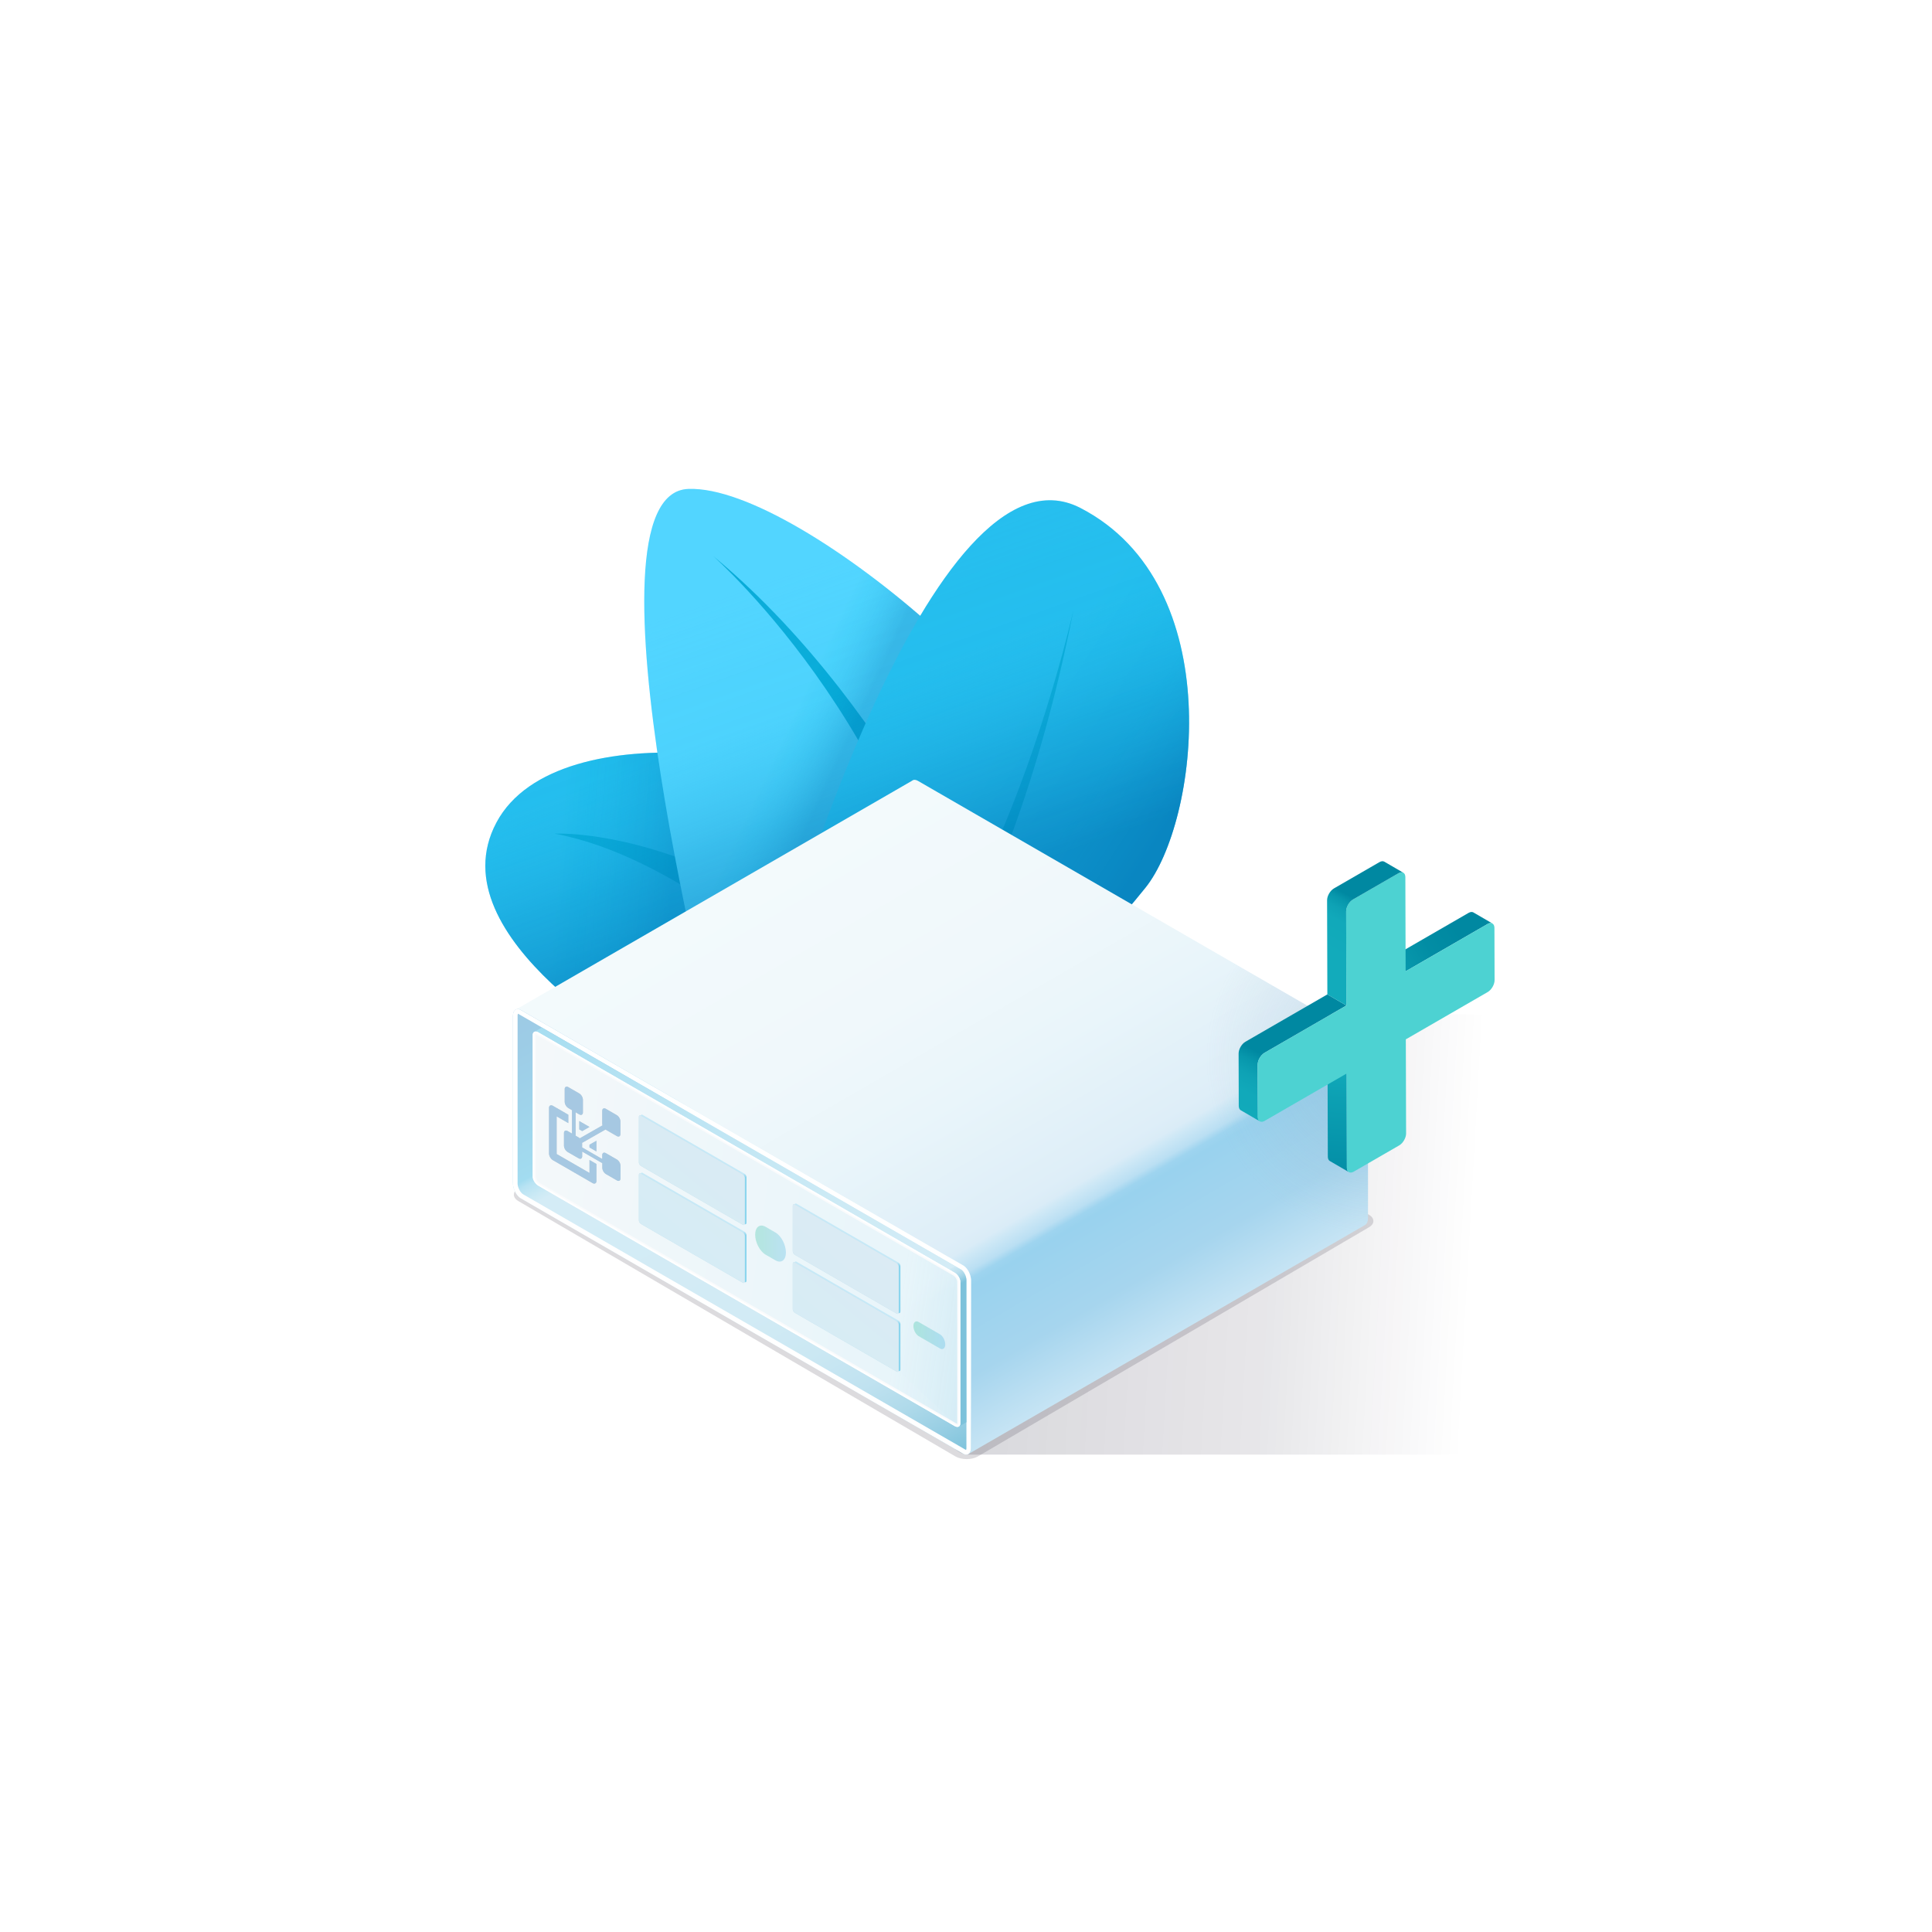 <svg xmlns="http://www.w3.org/2000/svg" xmlns:xlink="http://www.w3.org/1999/xlink" viewBox="0 0 2500 2500"><defs><style>.cls-1{fill:none;}.cls-2{fill:#20bcec;}.cls-3{fill:#00a7d4;}.cls-4{fill:url(#Nueva_muestra_de_degradado_66);}.cls-5{fill:#52d6ff;}.cls-6{fill:url(#Nueva_muestra_de_degradado_66-2);}.cls-7{fill:url(#linear-gradient);}.cls-8{fill:url(#linear-gradient-2);}.cls-9{fill:url(#linear-gradient-3);}.cls-10{filter:url(#AI_DesenfoqueGaussiano_7);}.cls-11{fill:#141226;opacity:0.15;}.cls-12{fill:url(#linear-gradient-4);}.cls-13{fill:url(#linear-gradient-5);}.cls-14{fill:#fff;}.cls-15{clip-path:url(#clip-path);}.cls-16{fill:url(#linear-gradient-6);}.cls-17{fill:url(#linear-gradient-7);}.cls-18{fill:#fafbfc;}.cls-19,.cls-20{fill-opacity:0.24;}.cls-19{fill:url(#Nueva_muestra_de_degradado_59);}.cls-20{fill:url(#Nueva_muestra_de_degradado_59-2);}.cls-21{fill:url(#linear-gradient-8);}.cls-22{fill:url(#linear-gradient-9);}.cls-23{fill:url(#linear-gradient-10);}.cls-24{fill:url(#linear-gradient-11);}.cls-25{fill:#bedfec;}.cls-26{fill:url(#linear-gradient-12);}.cls-27{fill:#ccd3d8;fill-rule:evenodd;}.cls-28{fill:#a6c8e2;}.cls-29{fill:url(#radial-gradient);}.cls-30{isolation:isolate;}.cls-31{fill:url(#Degradado_sin_nombre_8);}.cls-32{fill:url(#Degradado_sin_nombre_5);}.cls-33{fill:url(#Degradado_sin_nombre_4);}.cls-34{fill:#4dd2d2;}.cls-35{fill:url(#Degradado_sin_nombre_4-2);}</style><linearGradient id="Nueva_muestra_de_degradado_66" x1="720.67" y1="1165.02" x2="887.64" y2="1178.28" gradientUnits="userSpaceOnUse"><stop offset="0" stop-color="#52d6ff" stop-opacity="0.1"/><stop offset="0.02" stop-color="#45cffa" stop-opacity="0.1"/><stop offset="0.15" stop-color="#20bcec" stop-opacity="0.1"/><stop offset="0.87" stop-color="#0071b0" stop-opacity="0.3"/></linearGradient><linearGradient id="Nueva_muestra_de_degradado_66-2" x1="981.29" y1="1024.71" x2="1060.8" y2="1061.81" xlink:href="#Nueva_muestra_de_degradado_66"/><linearGradient id="linear-gradient" x1="1271.69" y1="1006.09" x2="1494.31" y2="1151.86" gradientUnits="userSpaceOnUse"><stop offset="0" stop-color="#52d6ff" stop-opacity="0.1"/><stop offset="0.06" stop-color="#45cffa" stop-opacity="0.1"/><stop offset="0.46" stop-color="#20bcec" stop-opacity="0.1"/><stop offset="0.87" stop-color="#0071b0" stop-opacity="0.3"/></linearGradient><linearGradient id="linear-gradient-2" x1="993.65" y1="748.76" x2="1192.43" y2="1307.98" gradientUnits="userSpaceOnUse"><stop offset="0" stop-color="#52d6ff" stop-opacity="0"/><stop offset="0.06" stop-color="#3fccf8" stop-opacity="0.04"/><stop offset="0.17" stop-color="#28c0ef" stop-opacity="0.08"/><stop offset="0.29" stop-color="#20bcec" stop-opacity="0.1"/><stop offset="0.33" stop-color="#1db4e6" stop-opacity="0.15"/><stop offset="0.53" stop-color="#0d90c9" stop-opacity="0.39"/><stop offset="0.69" stop-color="#0479b7" stop-opacity="0.54"/><stop offset="0.78" stop-color="#0071b0" stop-opacity="0.6"/></linearGradient><linearGradient id="linear-gradient-3" x1="1905.98" y1="1610.84" x2="1007.53" y2="1560.49" gradientUnits="userSpaceOnUse"><stop offset="0" stop-color="#0f0b26" stop-opacity="0"/><stop offset="0.29" stop-color="#0f0b26" stop-opacity="0.1"/><stop offset="1" stop-color="#0f0b26" stop-opacity="0.2"/></linearGradient><filter id="AI_DesenfoqueGaussiano_7" name="AI_DesenfoqueGaussiano_7"><feGaussianBlur stdDeviation="7"/></filter><linearGradient id="linear-gradient-4" x1="1062.17" y1="1059.99" x2="1518.68" y2="1850.32" gradientUnits="userSpaceOnUse"><stop offset="0.02" stop-color="#f3fafc"/><stop offset="0.28" stop-color="#f0f8fb"/><stop offset="0.44" stop-color="#e9f5fa"/><stop offset="0.61" stop-color="#deeef8"/><stop offset="0.63" stop-color="#daecf7"/><stop offset="0.64" stop-color="#cee8f6"/><stop offset="0.66" stop-color="#badff3"/><stop offset="0.67" stop-color="#9ed4ef"/><stop offset="0.68" stop-color="#99d2ee"/><stop offset="0.79" stop-color="#a6d5ee"/><stop offset="0.99" stop-color="#eaf5fb"/></linearGradient><linearGradient id="linear-gradient-5" x1="1148.89" y1="1934.65" x2="731.91" y2="1181.96" gradientUnits="userSpaceOnUse"><stop offset="0" stop-color="#7dc2db"/><stop offset="0" stop-color="#7ec3db"/><stop offset="0.05" stop-color="#99cfe4"/><stop offset="0.1" stop-color="#afdaea"/><stop offset="0.16" stop-color="#c0e2f0"/><stop offset="0.24" stop-color="#cbe8f3"/><stop offset="0.34" stop-color="#d2ebf5"/><stop offset="0.64" stop-color="#d4ecf6"/><stop offset="0.65" stop-color="#cceaf5"/><stop offset="0.67" stop-color="#b8e3f3"/><stop offset="0.68" stop-color="#a2dcf0"/><stop offset="0.71" stop-color="#a1d9ee"/><stop offset="0.86" stop-color="#9dcce6"/><stop offset="1" stop-color="#9cc7e3"/></linearGradient><clipPath id="clip-path"><path class="cls-1" d="M1243.81,1643,671.9,1312.78a9.4,9.4,0,0,0-.11,1.47v216.4c0,5.41,3.62,11.7,6.74,13.5l571.91,330.19a9.36,9.36,0,0,0,.11-1.46V1656.47C1250.55,1651.06,1246.92,1644.77,1243.81,1643Z"/></clipPath><linearGradient id="linear-gradient-6" x1="1290.14" y1="1814.44" x2="910.32" y2="1128.83" gradientUnits="userSpaceOnUse"><stop offset="0.2" stop-color="#7dc2db"/><stop offset="0.2" stop-color="#7dc2db"/><stop offset="0.21" stop-color="#a3d4e7"/><stop offset="0.22" stop-color="#bee1ef"/><stop offset="0.23" stop-color="#cee9f4"/><stop offset="0.23" stop-color="#d4ecf6"/><stop offset="0.43" stop-color="#cceaf5"/><stop offset="0.73" stop-color="#b8e3f3"/><stop offset="0.96" stop-color="#a2dcf0"/><stop offset="0.97" stop-color="#9fcada"/><stop offset="0.98" stop-color="#9cb7c3"/><stop offset="0.99" stop-color="#9bacb6"/><stop offset="1" stop-color="#9aa8b1"/></linearGradient><linearGradient id="linear-gradient-7" x1="669.97" y1="1548.71" x2="1323.66" y2="1641.21" gradientUnits="userSpaceOnUse"><stop offset="0" stop-color="#f4f8fa"/><stop offset="0.77" stop-color="#e8f5fa"/><stop offset="1" stop-color="#d4ecf6" stop-opacity="0.9"/></linearGradient><linearGradient id="Nueva_muestra_de_degradado_59" x1="1181.95" y1="1727.82" x2="1223.15" y2="1727.82" gradientUnits="userSpaceOnUse"><stop offset="0.01" stop-color="#00b287"/><stop offset="0.33" stop-color="#08ad9f"/><stop offset="1" stop-color="#1da1dc"/></linearGradient><linearGradient id="Nueva_muestra_de_degradado_59-2" x1="977.19" y1="1609.19" x2="1016.97" y2="1609.19" xlink:href="#Nueva_muestra_de_degradado_59"/><linearGradient id="linear-gradient-8" x1="902.21" y1="1533.02" x2="903.68" y2="1539.21" gradientUnits="userSpaceOnUse"><stop offset="0" stop-color="#c6e9f7"/><stop offset="0.8" stop-color="#8bd5ee"/></linearGradient><linearGradient id="linear-gradient-9" x1="902.21" y1="1608.04" x2="903.68" y2="1614.23" xlink:href="#linear-gradient-8"/><linearGradient id="linear-gradient-10" x1="1101.36" y1="1723.03" x2="1102.83" y2="1729.21" xlink:href="#linear-gradient-8"/><linearGradient id="linear-gradient-11" x1="1101.36" y1="1648.01" x2="1102.83" y2="1654.19" xlink:href="#linear-gradient-8"/><linearGradient id="linear-gradient-12" x1="1199.11" y1="1363.59" x2="923.48" y2="1694.88" gradientUnits="userSpaceOnUse"><stop offset="0" stop-color="#e2eaf2"/><stop offset="0.99" stop-color="#d5ecf5"/></linearGradient><radialGradient id="radial-gradient" cx="1788.66" cy="1369.73" r="228.62" gradientUnits="userSpaceOnUse"><stop offset="0" stop-color="#90aac1" stop-opacity="0.3"/><stop offset="1" stop-color="#90aac1" stop-opacity="0"/></radialGradient><linearGradient id="Degradado_sin_nombre_8" x1="1737.75" y1="1374.81" x2="1719.49" y2="1586.83" gradientUnits="userSpaceOnUse"><stop offset="0.01" stop-color="#12abbb"/><stop offset="0.22" stop-color="#0ca0b3"/><stop offset="0.67" stop-color="#038ea6"/><stop offset="1" stop-color="#0088a1"/></linearGradient><linearGradient id="Degradado_sin_nombre_5" x1="1773.53" y1="1273.74" x2="1886.32" y2="1204.24" gradientUnits="userSpaceOnUse"><stop offset="0.01" stop-color="#12abbb"/><stop offset="0.31" stop-color="#099aae"/><stop offset="0.67" stop-color="#028da4"/><stop offset="1" stop-color="#0088a1"/></linearGradient><linearGradient id="Degradado_sin_nombre_4" x1="1597.39" y1="1483.08" x2="1695.74" y2="1283.13" gradientUnits="userSpaceOnUse"><stop offset="0.01" stop-color="#12abbb"/><stop offset="0.31" stop-color="#11a9ba"/><stop offset="0.41" stop-color="#0ea2b5"/><stop offset="0.49" stop-color="#0797ac"/><stop offset="0.55" stop-color="#0088a1"/><stop offset="0.98" stop-color="#0088a1"/><stop offset="1" stop-color="#0088a1"/></linearGradient><linearGradient id="Degradado_sin_nombre_4-2" x1="1725.3" y1="1239.36" x2="1794.53" y2="1110.09" xlink:href="#Degradado_sin_nombre_4"/></defs><g id="Plant"><path class="cls-2" d="M857,1380.16c-15.22-15.32-294.48-165.51-214.69-315.7S1092,980,1113.56,1052.73s78.65,292.8,63,293.07S857,1380.16,857,1380.16Z"/><path class="cls-3" d="M717.63,1078.71c152.49,28.51,309.26,166.9,428.12,267.51,0,0,30.13-38.81,20.8-48C930.88,1067.13,717.63,1078.71,717.63,1078.71Z"/><path class="cls-4" d="M857,1380.16c-15.22-15.32-294.48-165.51-214.69-315.7S1092,980,1113.56,1052.73s78.65,292.8,63,293.07S857,1380.16,857,1380.16Z"/><path class="cls-5" d="M931.05,1370.1S742,638.27,890.68,632.67s535.14,336,494.7,450.77S931.05,1370.1,931.05,1370.1"/><path class="cls-3" d="M926.53,722.59c-37.82-31.61,241.88,193.8,304.15,557.07s0,10.45,0,10.45l67.22-37.38S1167.37,923.86,926.53,722.59Z"/><path class="cls-6" d="M931.05,1370.1S742,638.27,890.68,632.67s535.14,336,494.7,450.77S931.05,1370.1,931.05,1370.1"/><path class="cls-2" d="M1009.27,1240.43s195.59-683.1,388.83-583.12,151.78,407.34,84.05,491.4-198.76,227.22-262.09,235.84S1009.27,1240.43,1009.27,1240.43Z"/><path class="cls-3" d="M1388.33,793.12c8.63-43.56-89.08,443.28-307.4,591.78l50.31,17.44S1301.36,1231.79,1388.33,793.12Z"/><path class="cls-7" d="M1009.27,1240.43s195.59-683.1,388.83-583.12,151.78,407.34,84.05,491.4-198.76,227.22-262.09,235.84S1009.27,1240.43,1009.27,1240.43Z"/><path class="cls-8" d="M1398.1,657.31c-72.23-37.37-144.79,34.67-207.35,139.56C1084.41,705,961,630,890.68,632.67s-65.1,167.91-40,341.29c-89.14,2.13-174.64,27-208.35,90.5-79.79,150.19,199.47,300.38,214.69,315.7,0,0,191.54-21.48,278.33-30.48,31.9,22,63.19,37.8,84.73,34.87,63.33-8.62,194.35-151.78,262.09-235.84S1591.34,757.3,1398.1,657.31Z"/></g><g id="Box"><g id="Box-2" data-name="Box"><path id="_shadowClusters_" data-name="&lt;shadowClusters&gt;" class="cls-9" d="M1254,1882.29h826.27V1312.58H1164.18l64.35,547A25.69,25.69,0,0,0,1254,1882.29Z"/><g id="shadowSVG" class="cls-10"><path class="cls-11" d="M670.89,1554.27c-7.93-4.6-7.95-12.16,0-16.8l494.43-297.94c7.91-4.64,20.9-4.72,28.86-.17l577,332.38c8,4.55,7.95,12,0,16.49l-506,296.5c-8,4.52-21,4.46-28.92-.14Z"/></g><path class="cls-12" d="M1759.89,1340.72l-572.28-330.4c-3-1.71-5.62-1.56-7.49,0h0L666.67,1306.87l586.89,574.36,513.68-296.57-.08-.07c1.84-1.41,3-4.15,3-7.9v-216.4C1770.13,1352.75,1765.55,1344,1759.89,1340.72Z"/><path class="cls-13" d="M1246.31,1881.06,674,1550.66c-5.66-3.27-10.24-12-10.24-19.57v-216.4c0-7.54,4.58-11,10.24-7.74l572.27,330.4c5.66,3.26,10.24,12,10.24,19.57v216.4C1256.55,1880.86,1252,1884.33,1246.31,1881.06Z"/><path class="cls-14" d="M670.29,1311.79a4.5,4.5,0,0,1,.75.35l572.27,330.4c3.42,2,7.24,8.54,7.24,14.38v216.4a7,7,0,0,1-.49,2.9,4.73,4.73,0,0,1-.75-.36L677,1545.46c-3.42-2-7.24-8.54-7.24-14.37v-216.4a6.81,6.81,0,0,1,.49-2.9m-.32-6.07c-3.63,0-6.17,3.35-6.17,9v216.4c0,7.54,4.58,16.3,10.24,19.57l572.27,330.4a8.17,8.17,0,0,0,4.07,1.23c3.63,0,6.17-3.36,6.17-9v-216.4c0-7.54-4.58-16.31-10.24-19.57L674,1307a8.17,8.17,0,0,0-4.07-1.23Z"/><g class="cls-15"><polygon class="cls-16" points="1543.23 1671.38 1240.14 1846.37 692.09 1334.83 877.65 1227.7 1543.23 1671.38"/><path class="cls-17" d="M1238.9,1844.37a5.46,5.46,0,0,1-2.67-.87L697.81,1532.64c-3.47-2-6.41-6.61-6.41-10.05V1339.2c0-2.37,1.32-2.37,1.75-2.37a5.4,5.4,0,0,1,2.66.87l538.42,310.86c3.48,2,6.41,6.61,6.41,10V1842C1240.64,1844.37,1239.33,1844.37,1238.9,1844.37Z"/><path class="cls-18" d="M693.42,1338.86a4.61,4.61,0,0,1,1.39.57l538.42,310.86c3.1,1.79,5.41,5.87,5.41,8.32V1842a3.33,3.33,0,0,1,0,.34,4.46,4.46,0,0,1-1.4-.57L698.81,1530.91c-3.09-1.79-5.41-5.87-5.41-8.32V1339.2a3,3,0,0,1,0-.34m-.27-4c-2.24,0-3.75,1.57-3.75,4.37v183.39c0,4.15,3.32,9.42,7.41,11.79l538.42,310.85a7.54,7.54,0,0,0,3.67,1.14c2.23,0,3.74-1.57,3.74-4.37V1658.61c0-4.14-3.31-9.42-7.41-11.78L696.81,1336a7.48,7.48,0,0,0-3.66-1.14Z"/><path class="cls-14" d="M693.15,1336.83a5.4,5.4,0,0,1,2.66.87l538.42,310.86c3.48,2,6.41,6.61,6.41,10V1842c0,2.37-1.31,2.37-1.74,2.37a5.46,5.46,0,0,1-2.67-.87L697.81,1532.64c-3.47-2-6.41-6.61-6.41-10.05V1339.2c0-2.37,1.32-2.37,1.75-2.37m0-2c-2.24,0-3.75,1.57-3.75,4.37v183.39c0,4.15,3.32,9.42,7.41,11.79l538.42,310.85a7.54,7.54,0,0,0,3.67,1.14c2.23,0,3.74-1.57,3.74-4.37V1658.61c0-4.14-3.31-9.42-7.41-11.78L696.81,1336a7.48,7.48,0,0,0-3.66-1.14Z"/><path class="cls-19" d="M1216.29,1744.89,1188.81,1729c-3.79-2.19-6.86-8-6.86-13.11h0c0-5.05,3.07-7.37,6.86-5.18l27.48,15.86c3.78,2.19,6.86,8.06,6.86,13.11h0C1223.15,1744.76,1220.07,1747.08,1216.29,1744.89Z"/><path class="cls-20" d="M1003.48,1630.88l-12.79-7.38c-7.45-4.31-13.5-15.85-13.5-25.79h0c0-9.94,6-14.51,13.5-10.21l12.79,7.39c7.45,4.3,13.49,15.85,13.49,25.79h0C1017,1630.61,1010.93,1635.18,1003.48,1630.88Z"/><path class="cls-21" d="M963.46,1518.82l-131.91-76.16c-1.41-.81-2.56,0-2.56,1.94v58.26a6.12,6.12,0,0,0,2.56,4.89l131.91,76.16c1.42.82,2.56-.05,2.56-1.93v-58.27A6.12,6.12,0,0,0,963.46,1518.82Z"/><path class="cls-22" d="M963.46,1593.84l-131.91-76.16c-1.41-.81-2.56,0-2.56,1.94v58.26a6.12,6.12,0,0,0,2.56,4.89l131.91,76.16c1.42.82,2.56,0,2.56-1.93v-58.27A6.12,6.12,0,0,0,963.46,1593.84Z"/><path class="cls-23" d="M1162.62,1708.82l-131.91-76.16c-1.42-.81-2.56,0-2.56,1.94v58.27a6.12,6.12,0,0,0,2.56,4.89l131.91,76.16c1.41.81,2.56-.05,2.56-1.94v-58.26A6.16,6.16,0,0,0,1162.62,1708.82Z"/><path class="cls-24" d="M1162.62,1633.8l-131.91-76.15c-1.42-.82-2.56,0-2.56,1.93v58.27a6.12,6.12,0,0,0,2.56,4.89l131.91,76.16c1.41.81,2.56-.05,2.56-1.94V1638.7A6.16,6.16,0,0,0,1162.62,1633.8Z"/><path class="cls-25" d="M961.15,1519.72l-131.91-76.15c-1.42-.82-2.56,0-2.56,1.93v58.27a6.12,6.12,0,0,0,2.56,4.89l131.91,76.16c1.41.81,2.56,0,2.56-1.94v-58.26A6.16,6.16,0,0,0,961.15,1519.72Z"/><path class="cls-25" d="M961.15,1594.74l-131.91-76.16c-1.42-.81-2.56.05-2.56,1.94v58.26a6.13,6.13,0,0,0,2.56,4.9l131.91,76.16c1.41.81,2.56,0,2.56-1.94v-58.26A6.16,6.16,0,0,0,961.15,1594.74Z"/><path class="cls-25" d="M1160.31,1709.73l-131.92-76.16c-1.41-.82-2.56,0-2.56,1.93v58.27a6.15,6.15,0,0,0,2.56,4.89l131.92,76.16c1.41.82,2.56,0,2.56-1.94v-58.26A6.12,6.12,0,0,0,1160.31,1709.73Z"/><path class="cls-25" d="M1160.31,1634.71l-131.92-76.16c-1.41-.82-2.56,0-2.56,1.93v58.27a6.15,6.15,0,0,0,2.56,4.89l131.92,76.16c1.41.82,2.56,0,2.56-1.94V1639.6A6.12,6.12,0,0,0,1160.31,1634.71Z"/><path class="cls-26" d="M961.15,1519.72l-131.91-76.15c-1.42-.82-2.56,0-2.56,1.93v58.27a6.12,6.12,0,0,0,2.56,4.89l131.91,76.16c1.41.81,2.56,0,2.56-1.94v-58.26A6.16,6.16,0,0,0,961.15,1519.72Z"/><path class="cls-26" d="M961.15,1594.74l-131.91-76.16c-1.42-.81-2.56.05-2.56,1.94v58.26a6.13,6.13,0,0,0,2.56,4.9l131.91,76.16c1.41.81,2.56,0,2.56-1.94v-58.26A6.16,6.16,0,0,0,961.15,1594.74Z"/><path class="cls-26" d="M1160.31,1709.73l-131.92-76.16c-1.41-.82-2.56,0-2.56,1.93v58.27a6.15,6.15,0,0,0,2.56,4.89l131.92,76.16c1.41.82,2.56,0,2.56-1.94v-58.26A6.12,6.12,0,0,0,1160.31,1709.73Z"/><path class="cls-26" d="M1160.31,1634.71l-131.92-76.16c-1.41-.82-2.56,0-2.56,1.93v58.27a6.15,6.15,0,0,0,2.56,4.89l131.92,76.16c1.41.82,2.56,0,2.56-1.94V1639.6A6.12,6.12,0,0,0,1160.31,1634.71Z"/><path class="cls-27" d="M754.3,1423.07a10.37,10.37,0,0,0-4.72-8.13l-14.16-8.18c-2.61-1.5-4.72-.3-4.72,2.69v16.23a10.4,10.4,0,0,0,4.72,8.14l4.72,2.72v30.3l-5.66-3.27c-2.61-1.5-4.72-.3-4.72,2.69v16.23a10.4,10.4,0,0,0,4.72,8.14l14.16,8.17c2.6,1.51,4.72.31,4.72-2.68v-6l26,15v6a10.38,10.38,0,0,0,4.72,8.13l14.16,8.18c2.61,1.5,4.72.3,4.72-2.69V1508.5a10.4,10.4,0,0,0-4.72-8.14L784,1492.19c-2.61-1.51-4.72-.31-4.72,2.68v4.87l-26-15v-4.87a6.83,6.83,0,0,0-.08-1l30.34-17.27.42.27,14.16,8.17c2.61,1.51,4.72.3,4.72-2.68v-16.24a10.37,10.37,0,0,0-4.72-8.13L784,1434.83c-2.61-1.5-4.72-.3-4.72,2.69v16.23a8.13,8.13,0,0,0,.4,2.43L750.21,1473a8,8,0,0,0-1.57-1.21l-3.78-2.19v-30.3l4.72,2.73c2.61,1.51,4.72.3,4.72-2.68Z"/><path class="cls-27" d="M735.41,1453.29v-10.83l-20-11.56c-2.66-1.53-5-.25-5,2.74v59.12a11.2,11.2,0,0,0,5,8.48l51.41,29.69.53.27c2.42,1.08,4.45-.22,4.45-3v-22l-9-5.18v16.78l-42.49-24.53v-48.7Z"/><path class="cls-27" d="M762.79,1484.79l9,5.18v-13.83l-9,5.1Z"/><path class="cls-27" d="M753.35,1463.65l9.46-5.37-13.23-7.64v10.83Z"/><path class="cls-28" d="M754.3,1423.07a10.37,10.37,0,0,0-4.72-8.13l-14.16-8.18c-2.61-1.5-4.72-.3-4.72,2.69v16.23a10.4,10.4,0,0,0,4.72,8.14l4.72,2.72v30.3l-5.66-3.27c-2.61-1.5-4.72-.3-4.72,2.69v16.23a10.4,10.4,0,0,0,4.72,8.14l14.16,8.17c2.6,1.51,4.72.31,4.72-2.68v-6l26,15v6a10.38,10.38,0,0,0,4.72,8.13l14.16,8.18c2.61,1.5,4.72.3,4.72-2.69V1508.5a10.4,10.4,0,0,0-4.72-8.14L784,1492.19c-2.61-1.51-4.72-.31-4.72,2.68v4.87l-26-15v-4.87a6.83,6.83,0,0,0-.08-1l30.34-17.27.42.27,14.16,8.17c2.61,1.51,4.72.3,4.72-2.68v-16.24a10.37,10.37,0,0,0-4.72-8.13L784,1434.83c-2.61-1.5-4.72-.3-4.72,2.69v16.23a8.13,8.13,0,0,0,.4,2.43L750.21,1473a8,8,0,0,0-1.57-1.21l-3.78-2.19v-30.3l4.72,2.73c2.61,1.51,4.72.3,4.72-2.68Z"/><path class="cls-28" d="M735.41,1453.29v-10.83l-20-11.56c-2.66-1.53-5-.25-5,2.74v59.12a11.2,11.2,0,0,0,5,8.48l51.41,29.69.53.27c2.42,1.08,4.45-.22,4.45-3v-22l-9-5.18v16.78l-42.49-24.53v-48.7Z"/><path class="cls-28" d="M762.79,1484.79l9,5.18v-13.83l-9,5.1Z"/><path class="cls-28" d="M753.35,1463.65l9.46-5.37-13.23-7.64v10.83Z"/></g><path class="cls-29" d="M1767.16,1584.59c1.84-1.41,3-4.15,3-7.9v-216.4c0-7.54-4.58-16.3-10.24-19.57l-239.16-138.08c-59.07,112-179.06,386.73-31.72,542.66l278.23-160.64Z"/></g></g><g id="PlusTeal"><g id="_Teal" data-name="+ Teal"><g class="cls-30"><path class="cls-31" d="M1742.85,1511l-.34-121.86-24.67-14.34.35,121.86c0,2.8,1,4.77,2.58,5.69l24.67,14.34C1743.85,1515.77,1742.86,1513.8,1742.85,1511Z"/><path class="cls-32" d="M1906.58,1180.68c-1.61-.93-3.85-.8-6.32.62l-106,61.23,24.67,14.34,106-61.23c2.47-1.43,4.7-1.56,6.32-.62Z"/><path class="cls-33" d="M1717.59,1286.77l-106,61.23c-4.9,2.83-8.86,9.69-8.84,15.32l.19,67.65c0,2.79,1,4.76,2.59,5.69l24.66,14.33c-1.59-.92-2.58-2.89-2.59-5.69l-.19-67.64c0-5.63,4-12.5,8.85-15.33l106-61.23Z"/><path class="cls-34" d="M1809.63,1129.93c4.9-2.82,8.89-.56,8.9,5.08l.35,121.86,106-61.23c4.9-2.83,8.89-.56,8.91,5.08l.19,67.64c0,5.62-4,12.49-8.85,15.32l-106,61.23.35,121.86c0,5.63-4,12.49-8.85,15.32l-58.87,34c-4.9,2.83-8.89.56-8.91-5.07l-.34-121.86-106,61.23c-4.91,2.83-8.89.55-8.91-5.08l-.19-67.64c0-5.63,4-12.5,8.85-15.33l106-61.23-.35-121.86c0-5.63,3.95-12.49,8.85-15.32Z"/><path class="cls-35" d="M1791.28,1115c-1.62-.94-3.85-.81-6.32.62l-58.86,34c-4.91,2.84-8.87,9.69-8.86,15.33l.35,121.86,24.67,14.33-.35-121.86c0-5.63,3.95-12.49,8.85-15.32l58.87-34c2.47-1.42,4.7-1.55,6.32-.61Z"/></g></g></g></svg>